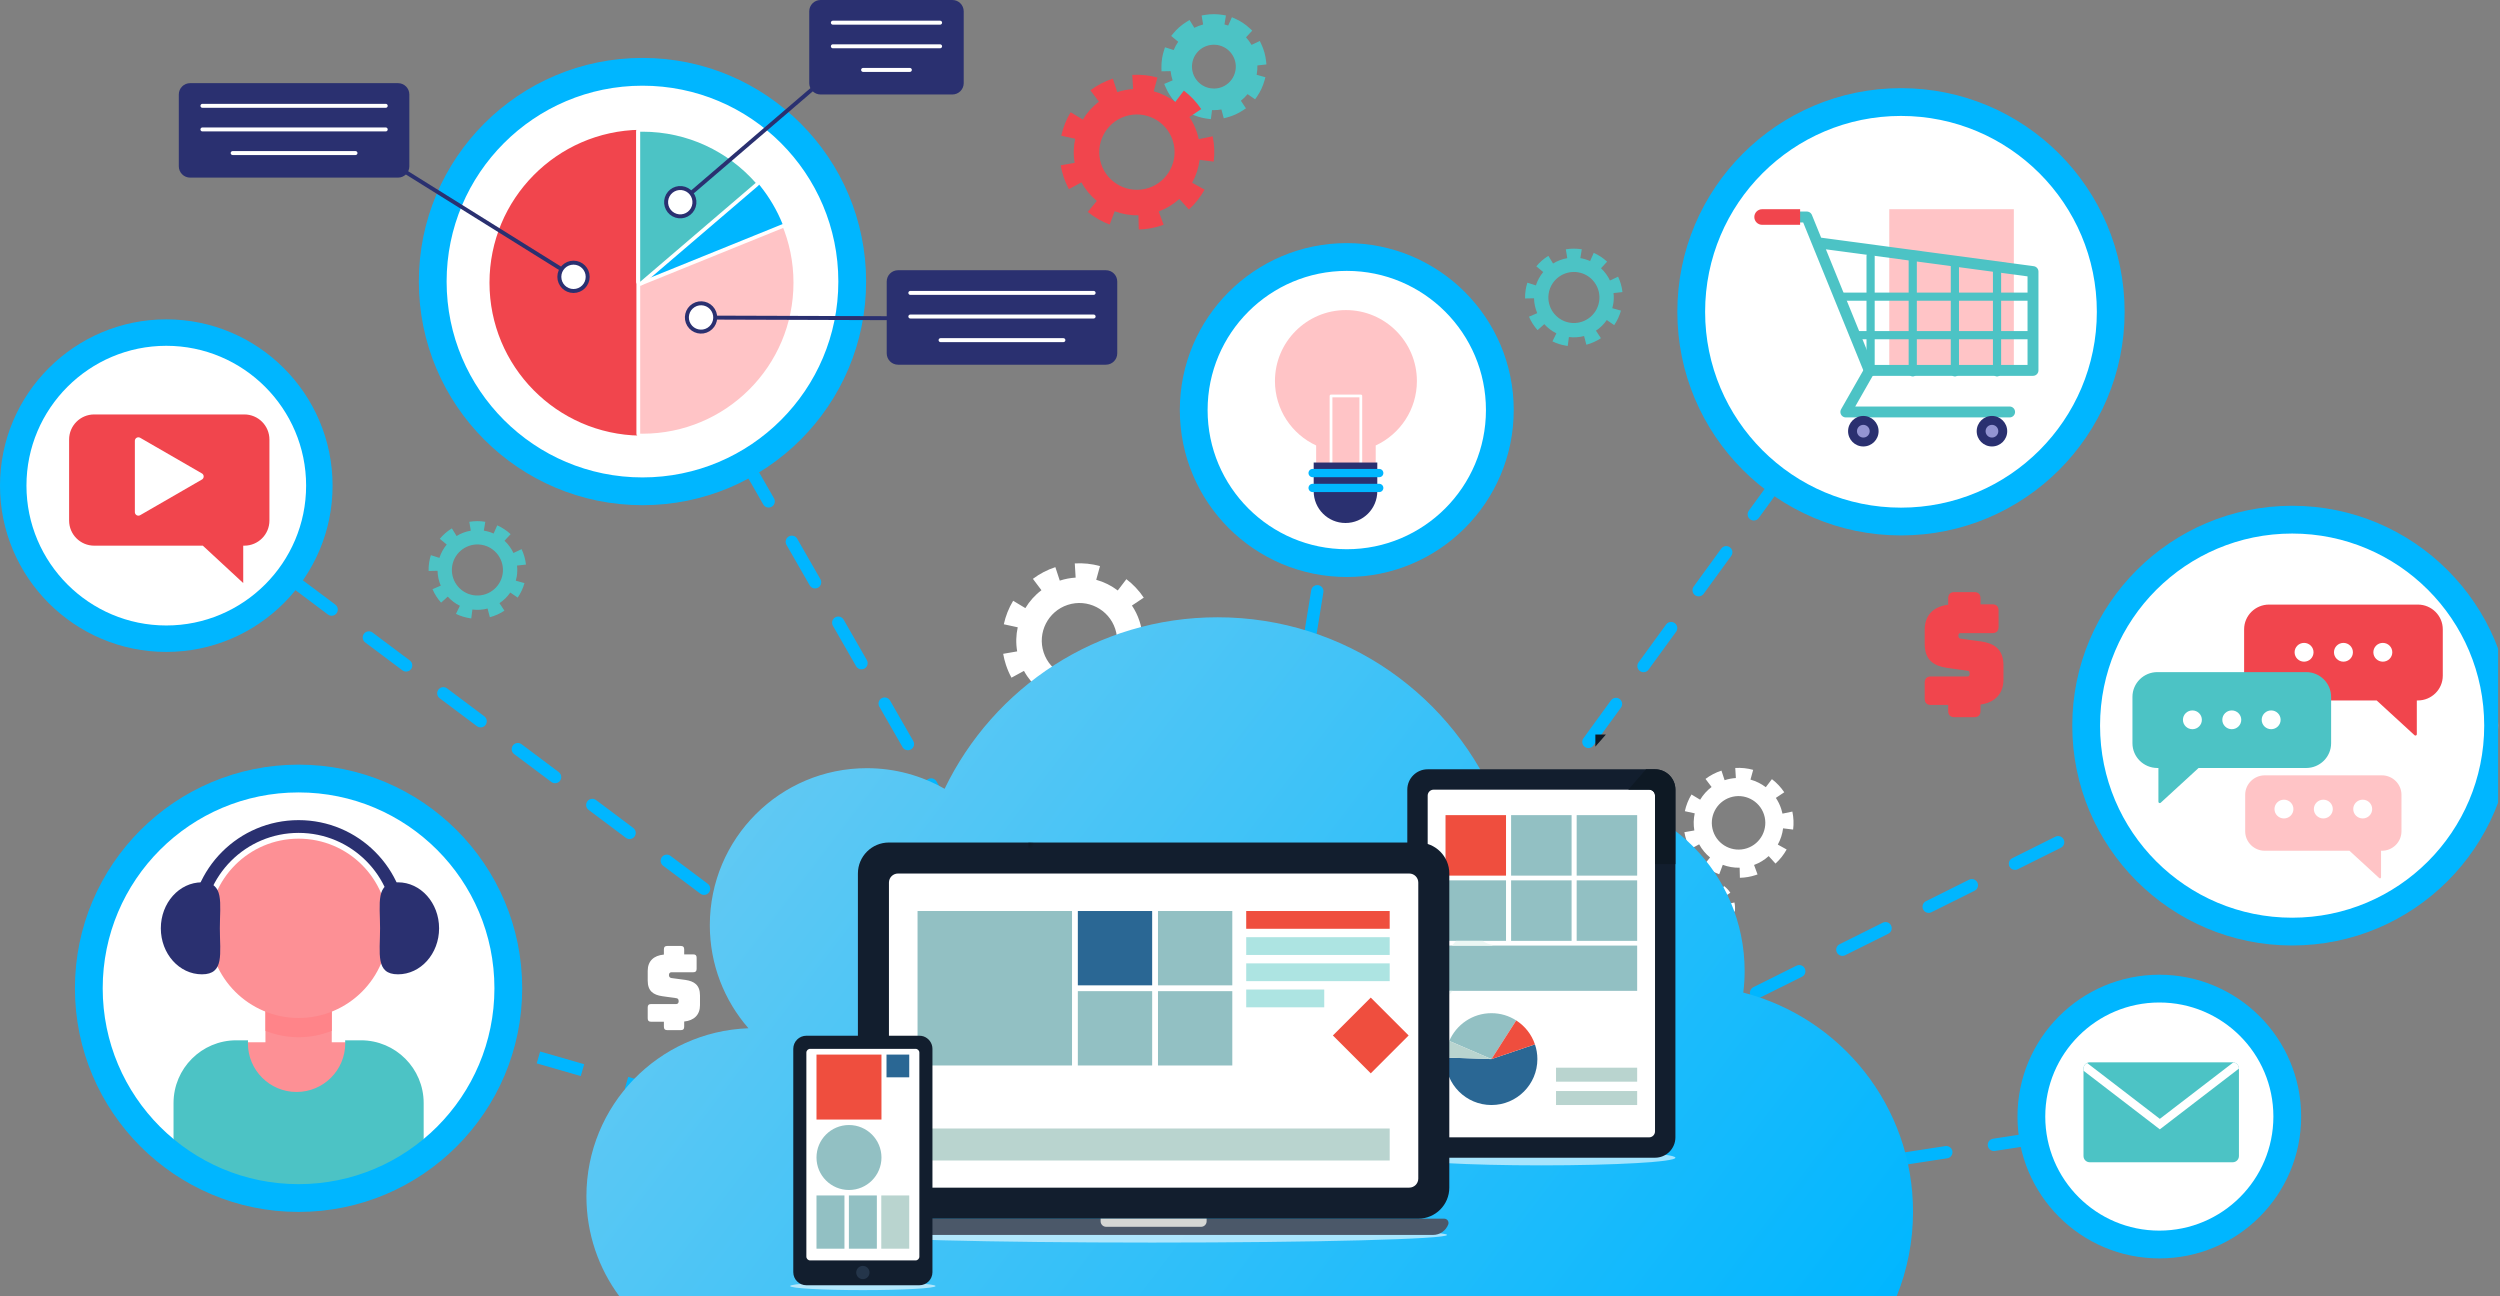 <svg width="810" height="420" viewBox="0 0 810 420" fill="none" xmlns="http://www.w3.org/2000/svg">
<rect x="0" y="0" width="810" height="420" fill="#808080" stroke="none"/>
<g clip-path="url(#clip0_273_155662)">
<path d="M633.259 231.907C632.158 231.907 631.674 231.423 631.674 230.324V227.947H625.646C624.545 227.947 624.062 227.463 624.062 226.362V221.214C624.062 220.114 624.545 219.629 625.646 219.629H637.484C638.232 219.629 638.628 219.058 638.628 218.353C638.628 217.341 638.232 216.945 637.484 216.856L630.882 215.933C626.746 215.317 624.062 213.556 624.062 208.628V204.007C624.062 199.43 626.878 196.789 631.674 196.35V193.885C631.674 192.786 632.158 192.301 633.259 192.301H639.639C640.74 192.301 641.225 192.786 641.225 193.885V196.262H645.492C646.593 196.262 647.078 196.746 647.078 197.846V203.082C647.078 204.182 646.593 204.667 645.492 204.667H635.24C634.491 204.667 634.051 205.196 634.051 205.987C634.051 206.779 634.491 207.307 635.24 207.396L641.796 208.276C645.933 208.892 648.661 210.651 648.661 215.58V220.201C648.661 224.69 645.888 227.374 641.225 227.858V230.324C641.225 231.423 640.74 231.907 639.639 231.907H633.259Z" fill="#F1454D"/>
<path d="M633.259 231.907C632.158 231.907 631.674 231.423 631.674 230.324V227.947H625.646C624.545 227.947 624.062 227.463 624.062 226.362V221.214C624.062 220.114 624.545 219.629 625.646 219.629H637.484C638.232 219.629 638.628 219.058 638.628 218.353C638.628 217.341 638.232 216.945 637.484 216.856L630.882 215.933C626.746 215.317 624.062 213.556 624.062 208.628V204.007C624.062 199.43 626.878 196.789 631.674 196.35V193.885C631.674 192.786 632.158 192.301 633.259 192.301H639.639C640.74 192.301 641.225 192.786 641.225 193.885V196.262H645.492C646.593 196.262 647.078 196.746 647.078 197.845V203.082C647.078 204.182 646.593 204.667 645.492 204.667H635.24C634.491 204.667 634.051 205.196 634.051 205.987C634.051 206.779 634.491 207.307 635.24 207.396L641.796 208.276C645.933 208.892 648.661 210.651 648.661 215.58V220.201C648.661 224.69 645.888 227.374 641.225 227.858V230.324C641.225 231.423 640.74 231.907 639.639 231.907H633.259Z" stroke="#F1454D" stroke-width="0.921" stroke-miterlimit="10"/>
<path d="M146.515 183.338C147.252 178.836 151.514 175.771 156.016 176.507C160.52 177.244 163.583 181.507 162.847 186.01C162.111 190.512 157.848 193.577 153.346 192.84C148.842 192.104 145.779 187.842 146.515 183.338ZM165.334 191.98L167.731 193.626C168.719 192.189 169.457 190.607 169.924 188.923L167.124 188.146C167.25 187.694 167.354 187.232 167.432 186.759C167.627 185.568 167.648 184.387 167.519 183.242L170.41 182.92C170.217 181.189 169.743 179.51 168.997 177.931L166.364 179.172C165.658 177.678 164.671 176.328 163.46 175.202L165.44 173.069C164.16 171.881 162.703 170.921 161.111 170.212L159.932 172.868C158.943 172.428 157.884 172.105 156.766 171.923L157.235 169.058C155.511 168.776 153.769 168.779 152.057 169.067L152.538 171.935C150.889 172.215 149.327 172.81 147.931 173.668L146.406 171.186C144.923 172.096 143.609 173.237 142.498 174.574L144.738 176.432C143.698 177.684 142.883 179.142 142.371 180.754L139.601 179.876C139.369 180.606 139.189 181.36 139.065 182.121C138.91 183.069 138.84 184.034 138.859 184.99L141.767 184.934C141.8 186.622 142.164 188.252 142.808 189.75L140.131 190.897C140.816 192.494 141.751 193.96 142.914 195.254L145.08 193.308C146.175 194.526 147.502 195.543 149.008 196.281L147.731 198.893C149.117 199.57 150.596 200.039 152.127 200.29C152.314 200.32 152.503 200.348 152.69 200.372L153.056 197.489C154.748 197.703 156.41 197.578 157.971 197.164L158.714 199.977C160.395 199.534 161.985 198.819 163.436 197.854L161.825 195.429C163.195 194.519 164.391 193.351 165.334 191.98Z" fill="#4CC3C5"/>
<path d="M501.778 95.051C502.514 90.548 506.777 87.483 511.28 88.22C515.783 88.956 518.847 93.22 518.111 97.722C517.375 102.224 513.111 105.289 508.609 104.553C504.107 103.816 501.042 99.554 501.778 95.051ZM520.597 103.692L522.996 105.339C523.982 103.901 524.72 102.319 525.188 100.637L522.387 99.859C522.513 99.407 522.618 98.945 522.695 98.472C522.89 97.28 522.91 96.099 522.782 94.954L525.673 94.633C525.48 92.901 525.005 91.222 524.26 89.643L521.628 90.885C520.921 89.39 519.934 88.041 518.723 86.915L520.704 84.781C519.424 83.594 517.968 82.633 516.374 81.926L515.195 84.581C514.207 84.142 513.147 83.819 512.029 83.636L512.498 80.771C510.775 80.489 509.032 80.491 507.32 80.779L507.803 83.648C506.152 83.927 504.59 84.522 503.194 85.381L501.67 82.898C500.187 83.809 498.872 84.949 497.762 86.286L500.002 88.145C498.961 89.397 498.147 90.854 497.634 92.467L494.865 91.588C494.632 92.318 494.452 93.074 494.329 93.833C494.173 94.781 494.104 95.746 494.122 96.702L497.029 96.647C497.062 98.335 497.428 99.964 498.071 101.462L495.394 102.609C496.078 104.206 497.015 105.673 498.177 106.966L500.345 105.021C501.438 106.239 502.765 107.256 504.272 107.994L502.996 110.605C504.381 111.282 505.859 111.752 507.39 112.003C507.577 112.034 507.766 112.06 507.952 112.084L508.321 109.201C510.012 109.416 511.673 109.29 513.236 108.876L513.978 111.69C515.659 111.247 517.248 110.532 518.7 109.567L517.088 107.142C518.458 106.231 519.654 105.063 520.597 103.692Z" fill="#4CC3C5"/>
<path d="M393.297 13.903C389.515 13.903 386.325 16.614 385.715 20.351C385.385 22.373 385.863 24.406 387.063 26.075C388.263 27.745 390.038 28.846 392.06 29.176C392.473 29.243 392.892 29.278 393.306 29.278C397.088 29.278 400.276 26.567 400.887 22.831C401.572 18.648 398.725 14.689 394.541 14.005C394.13 13.937 393.711 13.903 393.297 13.903ZM391.236 37.871C391.042 37.847 390.845 37.817 390.652 37.787C389.064 37.527 387.53 37.039 386.094 36.338L385.566 36.081L386.848 33.456C385.673 32.816 384.606 32.009 383.665 31.046L381.49 33.002L381.098 32.565C379.893 31.223 378.921 29.703 378.211 28.045L377.979 27.504L380.666 26.352C380.19 25.096 379.907 23.789 379.822 22.449L376.903 22.505L376.892 21.917C376.873 20.928 376.944 19.926 377.105 18.942C377.233 18.154 377.421 17.371 377.661 16.615L377.839 16.055L380.621 16.938C381.082 15.678 381.724 14.504 382.539 13.433L380.291 11.567L380.666 11.115C381.817 9.728 383.18 8.546 384.719 7.602L385.219 7.294L386.751 9.787C387.924 9.134 389.176 8.663 390.485 8.383L390 5.5L390.58 5.404C391.473 5.253 392.383 5.177 393.288 5.177C394.174 5.177 395.07 5.25 395.951 5.395L396.53 5.489L396.06 8.367C396.806 8.524 397.539 8.742 398.248 9.021L399.432 6.354L399.969 6.592C401.622 7.326 403.135 8.323 404.461 9.554L404.892 9.954L402.902 12.098C403.842 13.05 404.63 14.128 405.254 15.312L407.897 14.064L408.148 14.596C408.922 16.237 409.414 17.977 409.614 19.771L409.678 20.356L406.776 20.678C406.847 21.713 406.798 22.75 406.632 23.771C406.584 24.068 406.525 24.361 406.457 24.651L409.268 25.432L409.111 25.998C408.626 27.742 407.86 29.383 406.837 30.876L406.503 31.36L404.096 29.705C403.289 30.773 402.337 31.71 401.252 32.5L402.872 34.935L402.382 35.261C400.876 36.262 399.228 37.002 397.485 37.462L396.917 37.612L396.17 34.787C395.231 34.992 394.271 35.096 393.309 35.096C392.937 35.096 392.562 35.081 392.187 35.05L391.819 37.944L391.236 37.871Z" fill="#4CC3C5"/>
<path d="M393.306 28.691C392.924 28.691 392.537 28.659 392.156 28.597C390.287 28.291 388.649 27.274 387.541 25.733C386.432 24.19 385.99 22.312 386.295 20.445C386.86 16.995 389.804 14.491 393.297 14.491C393.679 14.491 394.067 14.521 394.448 14.585C396.315 14.89 397.954 15.907 399.063 17.449C400.171 18.991 400.613 20.869 400.307 22.736C399.743 26.186 396.799 28.691 393.306 28.691ZM393.288 4.59C392.351 4.59 391.407 4.669 390.482 4.824L389.323 5.019L389.518 6.178L389.813 7.937C388.827 8.19 387.875 8.548 386.963 9.01L386.028 7.487L385.414 6.486L384.412 7.102C382.819 8.079 381.407 9.303 380.215 10.739L379.463 11.643L380.368 12.395L381.74 13.534C381.153 14.372 380.663 15.267 380.273 16.21L378.577 15.672L377.456 15.318L377.101 16.437C376.853 17.221 376.658 18.032 376.525 18.847C376.359 19.866 376.284 20.903 376.304 21.929L376.327 23.104L377.501 23.082L379.283 23.047C379.388 24.063 379.604 25.061 379.928 26.03L378.289 26.733L377.208 27.195L377.671 28.276C378.407 29.992 379.412 31.567 380.66 32.956L381.446 33.831L382.32 33.045L383.648 31.852C384.391 32.555 385.203 33.17 386.078 33.692L385.296 35.293L384.78 36.35L385.837 36.865C387.325 37.593 388.913 38.098 390.557 38.367C390.758 38.399 390.961 38.429 391.162 38.455L392.327 38.602L392.476 37.437L392.701 35.67C392.904 35.679 393.107 35.684 393.309 35.684C394.125 35.684 394.94 35.612 395.743 35.47L396.199 37.194L396.498 38.33L397.635 38.031C399.441 37.555 401.148 36.786 402.707 35.75L403.686 35.1L403.036 34.121L402.048 32.635C402.848 32.002 403.573 31.289 404.216 30.503L405.687 31.512L406.656 32.176L407.321 31.207C408.382 29.664 409.175 27.963 409.677 26.155L409.992 25.023L408.86 24.708L407.147 24.232C407.171 24.109 407.193 23.987 407.212 23.865C407.356 22.986 407.415 22.094 407.389 21.201L409.161 21.004L410.327 20.875L410.198 19.707C409.992 17.847 409.481 16.043 408.681 14.345L408.179 13.282L407.115 13.784L405.501 14.546C404.994 13.664 404.393 12.844 403.709 12.094L404.922 10.786L405.721 9.924L404.86 9.124C403.485 7.848 401.921 6.816 400.208 6.055L399.134 5.578L398.658 6.652L397.935 8.278C397.539 8.14 397.136 8.019 396.728 7.918L397.015 6.164L397.205 5.004L396.045 4.815C395.133 4.665 394.205 4.59 393.288 4.59ZM393.306 29.867C397.285 29.867 400.805 26.978 401.468 22.927C402.204 18.423 399.14 14.161 394.637 13.425C394.186 13.351 393.739 13.315 393.297 13.315C389.317 13.315 385.799 16.203 385.136 20.255C384.398 24.758 387.463 29.02 391.965 29.756C392.416 29.83 392.863 29.867 393.306 29.867ZM393.288 5.765C394.144 5.765 395.002 5.834 395.856 5.974L395.387 8.84C396.503 9.023 397.563 9.345 398.552 9.786L399.732 7.129C401.324 7.837 402.78 8.798 404.06 9.986L402.081 12.119C403.292 13.245 404.279 14.595 404.985 16.09L407.617 14.847C408.362 16.426 408.838 18.106 409.03 19.836L406.14 20.157C406.268 21.304 406.247 22.484 406.052 23.676C405.975 24.149 405.871 24.61 405.745 25.062L408.545 25.841C408.078 27.523 407.34 29.105 406.352 30.542L403.954 28.897C403.012 30.267 401.816 31.435 400.446 32.346L402.057 34.772C400.604 35.736 399.016 36.45 397.335 36.894L396.592 34.081C395.536 34.36 394.434 34.509 393.309 34.509C392.769 34.509 392.224 34.474 391.677 34.404L391.31 37.288C391.124 37.265 390.933 37.237 390.748 37.207C389.217 36.957 387.737 36.486 386.352 35.81L387.628 33.197C386.121 32.461 384.794 31.444 383.701 30.225L381.535 32.171C380.372 30.877 379.435 29.411 378.751 27.814L381.427 26.666C380.785 25.169 380.42 23.539 380.386 21.85L377.48 21.906C377.461 20.951 377.531 19.985 377.685 19.036C377.81 18.277 377.99 17.523 378.221 16.793L380.99 17.672C381.503 16.058 382.317 14.6 383.358 13.35L381.119 11.489C382.228 10.152 383.544 9.014 385.027 8.102L386.55 10.585C387.948 9.727 389.51 9.13 391.159 8.852L390.677 5.983C391.541 5.838 392.415 5.765 393.288 5.765Z" fill="#4CC3C5"/>
<path d="M356.761 53.092C354.666 46.696 358.165 39.789 364.561 37.694C370.956 35.599 377.864 39.099 379.958 45.494C382.053 51.889 378.554 58.797 372.158 60.891C365.763 62.986 358.856 59.487 356.761 53.092ZM388.672 51.794L393.245 52.36C393.584 49.618 393.467 46.855 392.897 44.148L388.393 45.096C388.24 44.369 388.05 43.644 387.812 42.922C387.217 41.103 386.385 39.427 385.368 37.91L389.2 35.349C387.665 33.055 385.772 31.041 383.572 29.364L380.776 33.031C378.692 31.445 376.319 30.267 373.795 29.567L375.023 25.123C372.357 24.386 369.606 24.097 366.851 24.265L367.129 28.86C365.418 28.963 363.692 29.281 361.988 29.84L360.556 25.469C357.927 26.329 355.479 27.605 353.281 29.259L356.053 32.942C353.936 34.538 352.174 36.516 350.836 38.742L346.882 36.362C345.46 38.725 344.442 41.288 343.856 43.978L348.364 44.958C347.813 47.477 347.731 50.122 348.187 52.764L343.652 53.55C343.859 54.745 344.156 55.938 344.536 57.096C345.009 58.544 345.616 59.952 346.34 61.282L350.387 59.082C351.666 61.432 353.367 63.459 355.366 65.095L352.438 68.66C354.566 70.409 356.953 71.786 359.533 72.759L361.159 68.441C363.586 69.356 366.195 69.818 368.85 69.756L368.961 74.36C371.404 74.302 373.827 73.882 376.163 73.118C376.447 73.024 376.733 72.925 377.014 72.822L375.425 68.499C377.961 67.567 380.206 66.179 382.101 64.456L385.199 67.872C387.24 66.021 388.952 63.857 390.291 61.441L386.254 59.206C387.516 56.925 388.346 54.41 388.672 51.794Z" fill="#F1454D"/>
<path d="M216.191 333.766C215.433 333.766 215.1 333.432 215.1 332.675V331.039H210.949C210.191 331.039 209.858 330.705 209.858 329.949V326.402C209.858 325.646 210.191 325.311 210.949 325.311H219.101C219.615 325.311 219.888 324.918 219.888 324.433C219.888 323.736 219.615 323.463 219.101 323.402L214.554 322.766C211.707 322.342 209.858 321.129 209.858 317.735V314.552C209.858 311.401 211.797 309.583 215.1 309.281V307.583C215.1 306.826 215.433 306.492 216.191 306.492H220.585C221.343 306.492 221.677 306.826 221.677 307.583V309.22H224.615C225.373 309.22 225.707 309.554 225.707 310.31V313.916C225.707 314.674 225.373 315.008 224.615 315.008H217.555C217.04 315.008 216.737 315.371 216.737 315.917C216.737 316.462 217.04 316.826 217.555 316.887L222.071 317.493C224.919 317.917 226.798 319.13 226.798 322.524V325.705C226.798 328.797 224.888 330.646 221.677 330.978V332.675C221.677 333.432 221.343 333.766 220.585 333.766H216.191Z" fill="white"/>
<path d="M338.139 211.378C336.044 204.982 339.543 198.074 345.94 195.98C352.335 193.885 359.242 197.385 361.337 203.78C363.431 210.175 359.933 217.082 353.536 219.177C347.141 221.272 340.234 217.773 338.139 211.378ZM370.05 210.08L374.623 210.645C374.963 207.904 374.845 205.14 374.275 202.433L369.77 203.381C369.618 202.655 369.428 201.929 369.192 201.208C368.596 199.388 367.763 197.714 366.747 196.196L370.578 193.635C369.044 191.341 367.15 189.327 364.95 187.649L362.154 191.317C360.07 189.731 357.698 188.553 355.173 187.853L356.401 183.408C353.735 182.672 350.984 182.382 348.229 182.55L348.509 187.145C346.797 187.248 345.07 187.568 343.366 188.125L341.935 183.753C339.305 184.616 336.857 185.892 334.659 187.545L337.431 191.228C335.314 192.824 333.553 194.801 332.215 197.028L328.26 194.649C326.838 197.011 325.821 199.574 325.235 202.264L329.742 203.244C329.192 205.763 329.109 208.408 329.566 211.05L325.03 211.835C325.237 213.031 325.534 214.223 325.913 215.382C326.387 216.83 326.994 218.238 327.718 219.568L331.765 217.368C333.044 219.718 334.747 221.743 336.744 223.381L333.816 226.946C335.945 228.694 338.332 230.072 340.911 231.044L342.537 226.727C344.965 227.642 347.573 228.103 350.229 228.041L350.341 232.646C352.782 232.586 355.205 232.169 357.541 231.403C357.825 231.31 358.112 231.211 358.392 231.108L356.805 226.785C359.339 225.853 361.585 224.464 363.479 222.743L366.577 226.157C368.618 224.307 370.33 222.143 371.669 219.726L367.632 217.491C368.894 215.211 369.724 212.696 370.05 210.08Z" fill="white"/>
<path d="M555.056 269.3C553.568 264.757 556.054 259.85 560.597 258.362C565.14 256.874 570.047 259.36 571.535 263.903C573.023 268.446 570.537 273.353 565.994 274.841C561.451 276.329 556.544 273.843 555.056 269.3ZM577.723 268.378L580.972 268.78C581.214 266.832 581.131 264.869 580.726 262.947L577.525 263.62C577.417 263.104 577.281 262.589 577.114 262.076C576.691 260.783 576.099 259.593 575.378 258.516L578.099 256.696C577.01 255.067 575.664 253.636 574.101 252.444L572.115 255.049C570.635 253.923 568.95 253.086 567.156 252.589L568.028 249.432C566.134 248.908 564.181 248.704 562.223 248.823L562.421 252.086C561.206 252.16 559.98 252.387 558.77 252.783L557.753 249.677C555.884 250.289 554.144 251.196 552.584 252.37L554.553 254.986C553.049 256.12 551.798 257.525 550.847 259.106L548.038 257.416C547.028 259.095 546.305 260.915 545.889 262.826L549.091 263.523C548.7 265.312 548.642 267.19 548.965 269.068L545.744 269.625C545.89 270.475 546.102 271.321 546.371 272.144C546.708 273.173 547.139 274.173 547.652 275.118L550.528 273.556C551.436 275.224 552.646 276.664 554.064 277.827L551.985 280.359C553.497 281.601 555.193 282.58 557.025 283.27L558.179 280.203C559.905 280.854 561.757 281.182 563.644 281.137L563.723 284.408C565.458 284.366 567.179 284.069 568.838 283.526C569.04 283.46 569.243 283.388 569.443 283.316L568.315 280.245C570.115 279.583 571.71 278.597 573.056 277.373L575.258 279.799C576.706 278.485 577.923 276.947 578.874 275.231L576.007 273.644C576.903 272.024 577.492 270.236 577.723 268.378Z" fill="white"/>
<path d="M548.969 295.624C548.216 293.325 549.474 290.841 551.774 290.087C554.074 289.334 556.558 290.592 557.311 292.893C558.065 295.193 556.807 297.676 554.506 298.429C552.207 299.183 549.723 297.925 548.969 295.624ZM560.444 295.158L562.088 295.361C562.212 294.375 562.168 293.382 561.964 292.408L560.344 292.75C560.289 292.488 560.221 292.227 560.136 291.968C559.921 291.314 559.621 290.711 559.257 290.166L560.635 289.244C560.082 288.419 559.402 287.695 558.611 287.092L557.605 288.411C556.856 287.84 556.003 287.417 555.095 287.166L555.537 285.567C554.577 285.302 553.588 285.198 552.598 285.259L552.698 286.91C552.082 286.947 551.463 287.063 550.849 287.263L550.335 285.692C549.388 286.001 548.508 286.46 547.718 287.054L548.715 288.379C547.953 288.953 547.32 289.664 546.838 290.464L545.416 289.608C544.906 290.458 544.54 291.38 544.33 292.347L545.95 292.7C545.752 293.605 545.722 294.556 545.886 295.506L544.256 295.789C544.33 296.218 544.436 296.648 544.573 297.064C544.743 297.584 544.962 298.091 545.222 298.57L546.677 297.779C547.137 298.623 547.749 299.352 548.467 299.941L547.415 301.223C548.18 301.852 549.039 302.347 549.966 302.696L550.551 301.143C551.423 301.473 552.361 301.639 553.316 301.617L553.357 303.273C554.235 303.251 555.107 303.101 555.946 302.826C556.049 302.793 556.151 302.757 556.252 302.719L555.682 301.165C556.593 300.83 557.401 300.331 558.081 299.711L559.196 300.939C559.929 300.274 560.546 299.495 561.026 298.627L559.574 297.823C560.029 297.003 560.327 296.099 560.444 295.158Z" fill="white"/>
<path d="M588.681 360.905C587.928 358.606 589.186 356.121 591.485 355.369C593.786 354.616 596.269 355.874 597.022 358.173C597.775 360.474 596.517 362.957 594.218 363.71C591.918 364.463 589.434 363.205 588.681 360.905ZM600.156 360.44L601.8 360.643C601.922 359.656 601.88 358.664 601.676 357.69L600.056 358.031C600.001 357.769 599.932 357.508 599.847 357.249C599.633 356.595 599.333 355.992 598.967 355.447L600.345 354.526C599.794 353.7 599.114 352.976 598.321 352.373L597.317 353.693C596.567 353.121 595.715 352.699 594.806 352.447L595.247 350.849C594.289 350.583 593.3 350.479 592.309 350.54L592.41 352.192C591.794 352.229 591.173 352.344 590.561 352.545L590.045 350.973C589.1 351.283 588.22 351.741 587.429 352.335L588.425 353.66C587.665 354.234 587.031 354.944 586.55 355.746L585.128 354.89C584.618 355.739 584.251 356.661 584.041 357.629L585.661 357.982C585.463 358.887 585.434 359.838 585.598 360.787L583.966 361.071C584.041 361.5 584.148 361.929 584.285 362.346C584.455 362.866 584.674 363.373 584.934 363.851L586.389 363.06C586.848 363.905 587.46 364.634 588.179 365.222L587.127 366.505C587.892 367.132 588.75 367.629 589.677 367.978L590.263 366.425C591.135 366.755 592.073 366.92 593.028 366.899L593.069 368.554C593.946 368.532 594.817 368.383 595.657 368.107C595.76 368.074 595.863 368.037 595.963 368.001L595.392 366.446C596.304 366.112 597.111 365.612 597.793 364.993L598.907 366.221C599.64 365.555 600.256 364.777 600.737 363.908L599.286 363.105C599.741 362.285 600.038 361.379 600.156 360.44Z" fill="white"/>
<path d="M408.079 407.605L415.34 406.487" stroke="#00B6FF" stroke-width="3.858" stroke-linecap="round" stroke-linejoin="round"/>
<path d="M430.035 404.221L687.207 364.584" stroke="#00B6FF" stroke-width="4" stroke-linecap="round" stroke-linejoin="round" stroke-dasharray="15.61 15.61"/>
<path d="M694.555 363.453L701.816 362.333" stroke="#00B6FF" stroke-width="3.858" stroke-linecap="round" stroke-linejoin="round"/>
<path d="M658.166 361.764C658.166 384.66 676.726 403.22 699.622 403.22C722.517 403.22 741.077 384.66 741.077 361.764C741.077 338.869 722.517 320.309 699.622 320.309C676.726 320.309 658.166 338.869 658.166 361.764Z" fill="white"/>
<path d="M658.166 361.764C658.166 384.66 676.726 403.22 699.622 403.22C722.517 403.22 741.077 384.66 741.077 361.764C741.077 338.869 722.517 320.309 699.622 320.309C676.726 320.309 658.166 338.869 658.166 361.764Z" stroke="#00B6FF" stroke-width="9.001" stroke-miterlimit="10"/>
<path d="M725.417 374.55C725.417 375.668 724.51 376.573 723.393 376.573H677.077C675.959 376.573 675.053 375.668 675.053 374.55V346.221C675.053 345.104 675.959 344.197 677.077 344.197H723.393C724.51 344.197 725.417 345.104 725.417 346.221V374.55Z" fill="#4CC3C5"/>
<path d="M725.417 346.219C725.416 345.172 724.616 344.32 723.595 344.217L699.785 362.507L676.211 344.399C675.528 344.724 675.053 345.414 675.053 346.221V346.911L699.785 365.908L725.417 346.219Z" fill="white"/>
<path d="M742.651 235.101L736.076 238.378" stroke="#00B6FF" stroke-width="3.858" stroke-linecap="round" stroke-linejoin="round"/>
<path d="M722.759 245.013L409.848 400.924" stroke="#00B6FF" stroke-width="4" stroke-linecap="round" stroke-linejoin="round" stroke-dasharray="15.62 15.62"/>
<path d="M403.189 404.241L396.614 407.518" stroke="#00B6FF" stroke-width="3.858" stroke-linecap="round" stroke-linejoin="round"/>
<path d="M675.916 235.102C675.916 271.959 705.794 301.837 742.651 301.837C779.507 301.837 809.385 271.959 809.385 235.102C809.385 198.246 779.507 168.368 742.651 168.368C705.794 168.368 675.916 198.246 675.916 235.102Z" fill="white"/>
<path d="M675.916 235.102C675.916 271.959 705.794 301.837 742.651 301.837C779.507 301.837 809.385 271.959 809.385 235.102C809.385 198.246 779.507 168.368 742.651 168.368C705.794 168.368 675.916 198.246 675.916 235.102Z" stroke="#00B6FF" stroke-width="9.001" stroke-miterlimit="10"/>
<path d="M783.369 196.327H735.186C730.963 196.327 727.539 199.721 727.539 203.907V218.922C727.539 223.11 730.963 226.503 735.186 226.503H770.215L782.604 237.873V226.503H783.369C787.593 226.503 791.017 223.11 791.017 218.922V203.907C791.017 199.721 787.593 196.327 783.369 196.327Z" fill="#F1454D"/>
<path d="M783.369 196.327H735.186C730.963 196.327 727.539 199.721 727.539 203.907V218.922C727.539 223.11 730.963 226.503 735.186 226.503H770.215L782.604 237.873V226.503H783.369C787.593 226.503 791.017 223.11 791.017 218.922V203.907C791.017 199.721 787.593 196.327 783.369 196.327Z" stroke="#F1454D" stroke-width="0.891" stroke-miterlimit="10" stroke-linecap="round" stroke-linejoin="round"/>
<path d="M749.586 211.338C749.586 213.018 748.214 214.38 746.518 214.38C744.823 214.38 743.45 213.018 743.45 211.338C743.45 209.658 744.823 208.297 746.518 208.297C748.214 208.297 749.586 209.658 749.586 211.338Z" fill="white"/>
<path d="M762.347 211.338C762.347 213.018 760.972 214.38 759.278 214.38C757.583 214.38 756.209 213.018 756.209 211.338C756.209 209.658 757.583 208.297 759.278 208.297C760.972 208.297 762.347 209.658 762.347 211.338Z" fill="white"/>
<path d="M775.105 211.338C775.105 213.018 773.732 214.38 772.037 214.38C770.342 214.38 768.968 213.018 768.968 211.338C768.968 209.658 770.342 208.297 772.037 208.297C773.732 208.297 775.105 209.658 775.105 211.338Z" fill="white"/>
<path d="M771.71 251.558H733.807C730.484 251.558 727.791 254.227 727.791 257.52V269.332C727.791 272.625 730.484 275.295 733.807 275.295H761.362L771.108 284.239V275.295H771.71C775.033 275.295 777.726 272.625 777.726 269.332V257.52C777.726 254.227 775.033 251.558 771.71 251.558Z" fill="#FFC4C6"/>
<path d="M771.71 251.558H733.807C730.484 251.558 727.791 254.227 727.791 257.52V269.332C727.791 272.625 730.484 275.295 733.807 275.295H761.362L771.108 284.239V275.295H771.71C775.033 275.295 777.726 272.625 777.726 269.332V257.52C777.726 254.227 775.033 251.558 771.71 251.558Z" stroke="#FFC4C6" stroke-width="0.701" stroke-miterlimit="10" stroke-linecap="round" stroke-linejoin="round"/>
<path d="M743.068 262.137C743.068 263.816 741.694 265.179 740 265.179C738.305 265.179 736.932 263.816 736.932 262.137C736.932 260.457 738.305 259.096 740 259.096C741.694 259.096 743.068 260.457 743.068 262.137Z" fill="white"/>
<path d="M755.827 262.137C755.827 263.816 754.453 265.179 752.759 265.179C751.064 265.179 749.69 263.816 749.69 262.137C749.69 260.457 751.064 259.096 752.759 259.096C754.453 259.096 755.827 260.457 755.827 262.137Z" fill="white"/>
<path d="M768.586 262.137C768.586 263.816 767.212 265.179 765.518 265.179C763.823 265.179 762.449 263.816 762.449 262.137C762.449 260.457 763.823 259.096 765.518 259.096C767.212 259.096 768.586 260.457 768.586 262.137Z" fill="white"/>
<path d="M699.008 218.207H747.191C751.414 218.207 754.838 221.601 754.838 225.788V240.804C754.838 244.99 751.414 248.384 747.191 248.384H712.162L699.772 259.753V248.384H699.008C694.784 248.384 691.359 244.99 691.359 240.804V225.788C691.359 221.601 694.784 218.207 699.008 218.207Z" fill="#4CC3C5"/>
<path d="M699.008 218.207H747.191C751.414 218.207 754.838 221.601 754.838 225.788V240.804C754.838 244.99 751.414 248.384 747.191 248.384H712.162L699.772 259.753V248.384H699.008C694.784 248.384 691.359 244.99 691.359 240.804V225.788C691.359 221.601 694.784 218.207 699.008 218.207Z" stroke="#4CC3C5" stroke-width="0.891" stroke-miterlimit="10" stroke-linecap="round" stroke-linejoin="round"/>
<path d="M732.789 233.22C732.789 234.9 734.162 236.261 735.857 236.261C737.552 236.261 738.926 234.9 738.926 233.22C738.926 231.54 737.552 230.178 735.857 230.178C734.162 230.178 732.789 231.54 732.789 233.22Z" fill="white"/>
<path d="M720.029 233.22C720.029 234.9 721.403 236.261 723.098 236.261C724.793 236.261 726.167 234.9 726.167 233.22C726.167 231.54 724.793 230.178 723.098 230.178C721.403 230.178 720.029 231.54 720.029 233.22Z" fill="white"/>
<path d="M707.271 233.22C707.271 234.9 708.644 236.261 710.339 236.261C712.034 236.261 713.408 234.9 713.408 233.22C713.408 231.54 712.034 230.178 710.339 230.178C708.644 230.178 707.271 231.54 707.271 233.22Z" fill="white"/>
<path d="M394.664 405.47L398.983 399.527" stroke="#00B6FF" stroke-width="3.858" stroke-linecap="round" stroke-linejoin="round"/>
<path d="M407.487 387.825L607.345 112.816" stroke="#00B6FF" stroke-width="4" stroke-linecap="round" stroke-linejoin="round" stroke-dasharray="15.19 15.19"/>
<path d="M611.597 106.964L615.917 101.021" stroke="#00B6FF" stroke-width="3.858" stroke-linecap="round" stroke-linejoin="round"/>
<path d="M547.958 101.02C547.958 138.553 578.384 168.979 615.917 168.979C653.449 168.979 683.876 138.553 683.876 101.02C683.876 63.488 653.449 33.062 615.917 33.062C578.384 33.062 547.958 63.488 547.958 101.02Z" fill="white"/>
<path d="M547.958 101.02C547.958 138.553 578.384 168.979 615.917 168.979C653.449 168.979 683.876 138.553 683.876 101.02C683.876 63.488 653.449 33.062 615.917 33.062C578.384 33.062 547.958 63.488 547.958 101.02Z" stroke="#00B6FF" stroke-width="9.001" stroke-miterlimit="10"/>
<path d="M652.485 118.909H612.125V67.786H652.485V118.909Z" fill="#FFC4C6"/>
<path d="M606.074 82.972V120.642" stroke="#4CC3C5" stroke-width="2.653" stroke-miterlimit="10" stroke-linecap="round" stroke-linejoin="round"/>
<path d="M619.729 82.972V120.642" stroke="#4CC3C5" stroke-width="2.653" stroke-miterlimit="10" stroke-linecap="round" stroke-linejoin="round"/>
<path d="M633.385 85.327V120.642" stroke="#4CC3C5" stroke-width="2.653" stroke-miterlimit="10" stroke-linecap="round" stroke-linejoin="round"/>
<path d="M647.04 87.21V120.642" stroke="#4CC3C5" stroke-width="2.653" stroke-miterlimit="10" stroke-linecap="round" stroke-linejoin="round"/>
<path d="M597.363 96.12H658.34" stroke="#4CC3C5" stroke-width="2.653" stroke-miterlimit="10" stroke-linecap="round" stroke-linejoin="round"/>
<path d="M600.659 108.598H658.34" stroke="#4CC3C5" stroke-width="2.653" stroke-miterlimit="10" stroke-linecap="round" stroke-linejoin="round"/>
<path d="M570.928 70.312H585.42L605.632 120.001H658.689V87.997L589.63 78.734" stroke="#4CC3C5" stroke-width="3.538" stroke-miterlimit="10" stroke-linecap="round" stroke-linejoin="round"/>
<path d="M605.368 120.642L598.052 133.476H651.111" stroke="#4CC3C5" stroke-width="3.538" stroke-miterlimit="10" stroke-linecap="round" stroke-linejoin="round"/>
<path d="M583.237 67.785H570.928C569.534 67.785 568.401 68.917 568.401 70.312C568.401 71.707 569.534 72.839 570.928 72.839H583.237V67.785Z" fill="#F1454D"/>
<path d="M598.776 139.712C598.776 142.442 600.989 144.655 603.72 144.655C606.45 144.655 608.664 142.442 608.664 139.712C608.664 136.981 606.45 134.767 603.72 134.767C600.989 134.767 598.776 136.981 598.776 139.712Z" fill="#2A3070"/>
<path d="M601.659 139.712C601.659 140.85 602.582 141.772 603.72 141.772C604.857 141.772 605.779 140.85 605.779 139.712C605.779 138.573 604.857 137.652 603.72 137.652C602.582 137.652 601.659 138.573 601.659 139.712Z" fill="#9394D2"/>
<path d="M640.448 139.712C640.448 142.442 642.661 144.655 645.392 144.655C648.122 144.655 650.336 142.442 650.336 139.712C650.336 136.981 648.122 134.767 645.392 134.767C642.661 134.767 640.448 136.981 640.448 139.712Z" fill="#2A3070"/>
<path d="M643.331 139.712C643.331 140.85 644.254 141.772 645.392 141.772C646.529 141.772 647.451 140.85 647.451 139.712C647.451 138.573 646.529 137.652 645.392 137.652C644.254 137.652 643.331 138.573 643.331 139.712Z" fill="#9394D2"/>
<path d="M435.086 140.667L433.906 147.919" stroke="#00B6FF" stroke-width="3.858" stroke-linecap="round" stroke-linejoin="round"/>
<path d="M431.616 161.998L396.106 380.204" stroke="#00B6FF" stroke-width="4" stroke-linecap="round" stroke-linejoin="round" stroke-dasharray="14.98 14.98"/>
<path d="M394.959 387.244L393.78 394.496" stroke="#00B6FF" stroke-width="3.858" stroke-linecap="round" stroke-linejoin="round"/>
<path d="M386.764 132.857C386.764 160.247 408.966 182.449 436.356 182.449C463.744 182.449 485.947 160.247 485.947 132.857C485.947 105.469 463.744 83.265 436.356 83.265C408.966 83.265 386.764 105.469 386.764 132.857Z" fill="white"/>
<path d="M386.764 132.857C386.764 160.247 408.966 182.449 436.356 182.449C463.744 182.449 485.947 160.247 485.947 132.857C485.947 105.469 463.744 83.265 436.356 83.265C408.966 83.265 386.764 105.469 386.764 132.857Z" stroke="#00B6FF" stroke-width="9.001" stroke-miterlimit="10"/>
<path d="M459.075 123.461C459.075 110.761 448.78 100.466 436.079 100.466C423.38 100.466 413.084 110.761 413.084 123.461C413.084 132.713 418.551 140.682 426.427 144.331V155.54C426.427 160.871 430.749 165.192 436.079 165.192C441.41 165.192 445.732 160.871 445.732 155.54V144.331C453.608 140.682 459.075 132.713 459.075 123.461Z" fill="#FFC4C6"/>
<path d="M431.253 150.431V128.287H440.906V150.431" stroke="white" stroke-width="0.894" stroke-miterlimit="10" stroke-linecap="round" stroke-linejoin="round"/>
<path d="M425.633 149.862V159.146C425.633 164.838 430.247 169.451 435.938 169.451C441.629 169.451 446.243 164.838 446.243 159.146V149.862H425.633Z" fill="#2A3070"/>
<path d="M425.292 153.269H446.868" stroke="#00B6FF" stroke-width="2.683" stroke-miterlimit="10" stroke-linecap="round" stroke-linejoin="round"/>
<path d="M425.292 158.095H446.868" stroke="#00B6FF" stroke-width="2.683" stroke-miterlimit="10" stroke-linecap="round" stroke-linejoin="round"/>
<path d="M380.189 390.975L376.531 384.604" stroke="#00B6FF" stroke-width="3.858" stroke-linecap="round" stroke-linejoin="round"/>
<path d="M369.37 372.125L215.4 103.836" stroke="#00B6FF" stroke-width="4" stroke-linecap="round" stroke-linejoin="round" stroke-dasharray="15.11 15.11"/>
<path d="M211.819 97.597L208.163 91.225" stroke="#00B6FF" stroke-width="3.858" stroke-linecap="round" stroke-linejoin="round"/>
<path d="M140.204 91.225C140.204 128.758 170.63 159.184 208.163 159.184C245.696 159.184 276.122 128.758 276.122 91.225C276.122 53.692 245.696 23.266 208.163 23.266C170.63 23.266 140.204 53.692 140.204 91.225Z" fill="white"/>
<path d="M140.204 91.225C140.204 128.758 170.63 159.184 208.163 159.184C245.696 159.184 276.122 128.758 276.122 91.225C276.122 53.692 245.696 23.266 208.163 23.266C170.63 23.266 140.204 53.692 140.204 91.225Z" stroke="#00B6FF" stroke-width="9.001" stroke-miterlimit="10"/>
<path d="M207.421 42.689C180.744 43.087 159.237 64.823 159.237 91.596C159.237 118.368 180.744 140.104 207.421 140.502V42.689Z" fill="#F1454D"/>
<path d="M207.421 42.689C180.744 43.087 159.237 64.823 159.237 91.596C159.237 118.368 180.744 140.104 207.421 140.502V42.689Z" stroke="#F1454D" stroke-width="1.286" stroke-miterlimit="10"/>
<path d="M207.412 141.114C207.078 141.109 206.809 140.837 206.809 140.502V42.689C206.809 42.354 207.078 42.081 207.413 42.077C207.413 42.077 208.017 42.058 208.163 42.058C235.478 42.058 257.7 64.28 257.7 91.596C257.7 118.91 235.478 141.133 208.163 141.133C208.013 141.133 207.412 141.114 207.412 141.114Z" fill="#FFC4C6"/>
<path d="M208.163 41.446C208.007 41.446 207.853 41.451 207.698 41.456L207.403 41.465C206.734 41.474 206.197 42.02 206.197 42.689V140.502C206.197 141.171 206.734 141.717 207.403 141.726L207.699 141.735C207.853 141.74 208.007 141.745 208.163 141.745C235.815 141.745 258.312 119.248 258.312 91.596C258.312 63.944 235.815 41.446 208.163 41.446ZM208.163 42.67C235.184 42.67 257.088 64.575 257.088 91.596C257.088 118.617 235.184 140.521 208.163 140.521C207.914 140.521 207.669 140.506 207.421 140.502V42.689C207.669 42.685 207.914 42.67 208.163 42.67Z" fill="white"/>
<path d="M207.421 91.903C207.3 91.903 207.182 91.867 207.08 91.799C206.911 91.684 206.809 91.494 206.809 91.291V41.948C206.809 41.614 207.078 41.341 207.412 41.336C207.412 41.336 208.013 41.317 208.163 41.317C228.49 41.317 246.531 53.509 254.125 72.376C254.25 72.69 254.099 73.046 253.787 73.173L207.651 91.858C207.577 91.889 207.499 91.903 207.421 91.903Z" fill="#00B6FF"/>
<path d="M208.163 40.705C208.007 40.705 207.852 40.71 207.698 40.715L207.403 40.724C206.734 40.734 206.197 41.279 206.197 41.948V91.291C206.197 91.698 206.399 92.078 206.737 92.307C206.943 92.445 207.181 92.515 207.421 92.515C207.577 92.515 207.732 92.486 207.881 92.426L254.016 73.74C254.642 73.486 254.945 72.774 254.692 72.148C247.006 53.047 228.742 40.705 208.163 40.705ZM208.163 41.929C228.73 41.929 246.321 54.627 253.556 72.605L207.421 91.291V41.948C207.669 41.944 207.914 41.929 208.163 41.929Z" fill="white"/>
<path d="M207.421 91.903C207.335 91.903 207.247 91.885 207.166 91.847C206.949 91.747 206.809 91.531 206.809 91.291V42.689C206.809 42.354 207.078 42.082 207.412 42.077C207.412 42.077 208.013 42.058 208.163 42.058C222.363 42.058 235.905 48.178 245.317 58.848C245.426 58.971 245.481 59.133 245.468 59.296C245.458 59.46 245.38 59.611 245.256 59.718L207.82 91.756C207.707 91.852 207.565 91.903 207.421 91.903Z" fill="#4CC3C5"/>
<path d="M208.163 41.446C208.007 41.446 207.853 41.451 207.698 41.456L207.403 41.465C206.734 41.474 206.197 42.02 206.197 42.689V91.291C206.197 91.768 206.475 92.204 206.91 92.403C207.073 92.478 207.247 92.515 207.421 92.515C207.708 92.515 207.991 92.415 208.217 92.222L245.655 60.184C245.904 59.971 246.057 59.666 246.08 59.34C246.103 59.012 245.994 58.69 245.777 58.443C236.248 47.641 222.539 41.446 208.163 41.446ZM208.163 42.67C222.782 42.67 235.892 49.09 244.859 59.253L207.421 91.291V42.689C207.669 42.685 207.914 42.67 208.163 42.67Z" fill="white"/>
<path d="M125.51 52.042L182.448 87.552" stroke="#2A3070" stroke-width="1.286" stroke-miterlimit="10"/>
<path d="M181.224 89.694C181.224 92.231 183.28 94.286 185.817 94.286C188.352 94.286 190.408 92.231 190.408 89.694C190.408 87.158 188.352 85.103 185.817 85.103C183.28 85.103 181.224 87.158 181.224 89.694Z" fill="white"/>
<path d="M181.224 89.694C181.224 92.231 183.28 94.286 185.817 94.286C188.352 94.286 190.408 92.231 190.408 89.694C190.408 87.158 188.352 85.103 185.817 85.103C183.28 85.103 181.224 87.158 181.224 89.694Z" stroke="#2A3070" stroke-width="1.286" stroke-miterlimit="10"/>
<path d="M132.627 53.878C132.627 55.907 130.982 57.552 128.954 57.552H61.607C59.578 57.552 57.933 55.907 57.933 53.878V30.613C57.933 28.584 59.578 26.939 61.607 26.939H128.954C130.982 26.939 132.627 28.584 132.627 30.613V53.878Z" fill="#2A3070"/>
<path d="M65.586 34.286H124.974" stroke="white" stroke-width="1.286" stroke-miterlimit="10" stroke-linecap="round" stroke-linejoin="round"/>
<path d="M65.586 41.939H124.974" stroke="white" stroke-width="1.286" stroke-miterlimit="10" stroke-linecap="round" stroke-linejoin="round"/>
<path d="M75.382 49.592H115.178" stroke="white" stroke-width="1.286" stroke-miterlimit="10" stroke-linecap="round" stroke-linejoin="round"/>
<path d="M298.237 103.122L231.134 102.907" stroke="#2A3070" stroke-width="1.286" stroke-miterlimit="10"/>
<path d="M231.046 100.44C229.712 98.284 226.881 97.619 224.724 98.953C222.568 100.289 221.903 103.119 223.239 105.275C224.573 107.431 227.403 108.096 229.559 106.762C231.715 105.426 232.382 102.596 231.046 100.44Z" fill="white"/>
<path d="M231.046 100.44C229.712 98.284 226.881 97.619 224.724 98.953C222.568 100.289 221.903 103.119 223.239 105.275C224.573 107.431 227.403 108.096 229.559 106.762C231.715 105.426 232.382 102.596 231.046 100.44Z" stroke="#2A3070" stroke-width="1.286" stroke-miterlimit="10"/>
<path d="M361.988 114.49C361.988 116.519 360.344 118.164 358.315 118.164H290.968C288.939 118.164 287.295 116.519 287.295 114.49V91.225C287.295 89.196 288.939 87.552 290.968 87.552H358.315C360.344 87.552 361.988 89.196 361.988 91.225V114.49Z" fill="#2A3070"/>
<path d="M294.949 94.898H354.336" stroke="white" stroke-width="1.286" stroke-miterlimit="10" stroke-linecap="round" stroke-linejoin="round"/>
<path d="M294.949 102.552H354.336" stroke="white" stroke-width="1.286" stroke-miterlimit="10" stroke-linecap="round" stroke-linejoin="round"/>
<path d="M304.744 110.204H344.539" stroke="white" stroke-width="1.286" stroke-miterlimit="10" stroke-linecap="round" stroke-linejoin="round"/>
<path d="M274.404 19.262L223.461 62.94" stroke="#2A3070" stroke-width="1.286" stroke-miterlimit="10"/>
<path d="M221.784 61.13C219.364 60.369 216.786 61.715 216.027 64.134C215.266 66.554 216.612 69.131 219.031 69.892C221.451 70.651 224.028 69.306 224.788 66.886C225.548 64.468 224.204 61.89 221.784 61.13Z" fill="white"/>
<path d="M221.784 61.13C219.364 60.369 216.786 61.715 216.027 64.134C215.266 66.554 216.612 69.131 219.031 69.892C221.451 70.651 224.028 69.306 224.788 66.886C225.548 64.468 224.204 61.89 221.784 61.13Z" stroke="#2A3070" stroke-width="1.286" stroke-miterlimit="10"/>
<path d="M312.244 26.939C312.244 28.968 310.6 30.613 308.571 30.613H265.867C263.838 30.613 262.193 28.968 262.193 26.939V3.675C262.193 1.646 263.838 0 265.867 0H308.571C310.6 0 312.244 1.646 312.244 3.675V26.939Z" fill="#2A3070"/>
<path d="M269.846 7.348H304.59" stroke="white" stroke-width="1.286" stroke-miterlimit="10" stroke-linecap="round" stroke-linejoin="round"/>
<path d="M269.846 15H304.59" stroke="white" stroke-width="1.286" stroke-miterlimit="10" stroke-linecap="round" stroke-linejoin="round"/>
<path d="M279.642 22.654H294.795" stroke="white" stroke-width="1.286" stroke-miterlimit="10" stroke-linecap="round" stroke-linejoin="round"/>
<path d="M53.877 157.347L59.757 161.754" stroke="#00B6FF" stroke-width="3.858" stroke-linecap="round" stroke-linejoin="round"/>
<path d="M71.246 170.366L364.228 389.969" stroke="#00B6FF" stroke-width="4" stroke-linecap="round" stroke-linejoin="round" stroke-dasharray="15.08 15.08"/>
<path d="M369.974 394.275L375.852 398.682" stroke="#00B6FF" stroke-width="3.858" stroke-linecap="round" stroke-linejoin="round"/>
<path d="M4.286 157.347C4.286 184.736 26.488 206.939 53.877 206.939C81.266 206.939 103.469 184.736 103.469 157.347C103.469 129.959 81.266 107.756 53.877 107.756C26.488 107.756 4.286 129.959 4.286 157.347Z" fill="white"/>
<path d="M53.877 112.041C28.895 112.041 8.572 132.366 8.572 157.347C8.572 182.329 28.895 202.654 53.877 202.654C78.859 202.654 99.183 182.329 99.183 157.347C99.183 132.366 78.859 112.041 53.877 112.041ZM53.877 211.224C24.169 211.224 0 187.056 0 157.347C0 127.639 24.169 103.47 53.877 103.47C83.585 103.47 107.755 127.639 107.755 157.347C107.755 187.056 83.585 211.224 53.877 211.224Z" fill="#00B6FF"/>
<path d="M79.159 134.695H30.526C26.263 134.695 22.806 138.151 22.806 142.414V168.661C22.806 172.923 26.263 176.381 30.526 176.381H65.882L78.388 187.96V176.381H79.159C83.423 176.381 86.879 172.923 86.879 168.661V142.414C86.879 138.151 83.423 134.695 79.159 134.695Z" fill="#F1454D"/>
<path d="M79.159 134.695H30.526C26.263 134.695 22.806 138.151 22.806 142.414V168.661C22.806 172.923 26.263 176.381 30.526 176.381H65.882L78.388 187.96V176.381H79.159C83.423 176.381 86.879 172.923 86.879 168.661V142.414C86.879 138.151 83.423 134.695 79.159 134.695Z" stroke="#F1454D" stroke-width="0.832" stroke-miterlimit="10"/>
<path d="M44.84 142.829L64.845 154.38L44.84 165.928V142.829Z" fill="white"/>
<path d="M44.84 142.829L64.845 154.38L44.84 165.928V142.829Z" stroke="white" stroke-width="2.292" stroke-miterlimit="10" stroke-linecap="round" stroke-linejoin="round"/>
<path d="M96.735 320.204L103.794 322.239" stroke="#00B6FF" stroke-width="3.858" stroke-miterlimit="10"/>
<path d="M117.378 326.156L382.27 402.536" stroke="#00B6FF" stroke-width="4" stroke-miterlimit="10" stroke-dasharray="14.85 14.85"/>
<path d="M389.062 404.495L396.121 406.53" stroke="#00B6FF" stroke-width="3.858" stroke-miterlimit="10"/>
<path d="M31.225 318.98C31.225 356.513 61.651 386.938 99.183 386.938C136.716 386.938 167.142 356.513 167.142 318.98C167.142 281.447 136.716 251.021 99.183 251.021C61.651 251.021 31.225 281.447 31.225 318.98Z" fill="white"/>
<mask id="mask0_273_155662" style="mask-type:luminance" maskUnits="userSpaceOnUse" x="28" y="252" width="137" height="137">
<path d="M28.775 320.204C28.775 357.737 59.202 388.163 96.735 388.163C134.266 388.163 164.693 357.737 164.693 320.204C164.693 282.671 134.266 252.245 96.735 252.245C59.202 252.245 28.775 282.671 28.775 320.204Z" fill="white"/>
</mask>
<g mask="url(#mask0_273_155662)">
<path d="M116.933 337.701H107.49V314.069H86.004V337.701H76.561C65.684 337.701 56.868 346.519 56.868 357.395V369.869H136.627V357.395C136.627 346.519 127.81 337.701 116.933 337.701Z" fill="#FD9095"/>
<path d="M86.004 334C89.328 335.325 92.951 336.061 96.747 336.061C100.544 336.061 104.166 335.325 107.491 334V314.069H86.004V334Z" fill="#FF8489"/>
<path d="M116.933 337.701H112.485C112.488 337.812 112.502 337.919 112.502 338.03C112.502 347.093 105.154 354.441 96.091 354.441C87.027 354.441 79.679 347.093 79.679 338.03C79.679 337.919 79.694 337.812 79.696 337.701H76.561C65.684 337.701 56.868 346.519 56.868 357.395V402.04H136.627V357.395C136.627 346.519 127.81 337.701 116.933 337.701Z" fill="#4CC3C5"/>
<path d="M116.933 337.701H112.485C112.488 337.812 112.502 337.919 112.502 338.03C112.502 347.093 105.154 354.441 96.091 354.441C87.027 354.441 79.679 347.093 79.679 338.03C79.679 337.919 79.694 337.812 79.696 337.701H76.561C65.684 337.701 56.868 346.519 56.868 357.395V402.04H136.627V357.395C136.627 346.519 127.81 337.701 116.933 337.701Z" stroke="#4CC3C5" stroke-width="1.286" stroke-miterlimit="10"/>
<path d="M67.699 300.775C67.699 316.819 80.704 329.824 96.747 329.824C112.79 329.824 125.795 316.819 125.795 300.775C125.795 284.733 112.79 271.728 96.747 271.728C80.704 271.728 67.699 284.733 67.699 300.775Z" fill="#FD9095"/>
<path d="M129.734 300.775C129.734 282.558 114.965 267.789 96.747 267.789C78.529 267.789 63.76 282.558 63.76 300.775" stroke="#2A3070" stroke-width="4.136" stroke-miterlimit="10"/>
<path d="M52.108 300.775C52.108 309.008 58.07 315.681 65.425 315.681C72.779 315.681 71.232 309.008 71.232 300.775C71.232 292.544 72.779 285.871 65.425 285.871C58.07 285.871 52.108 292.544 52.108 300.775Z" fill="#2A3070"/>
<path d="M142.265 300.775C142.265 309.008 136.303 315.681 128.948 315.681C121.594 315.681 123.141 309.008 123.141 300.775C123.141 292.544 121.594 285.871 128.948 285.871C136.303 285.871 142.265 292.544 142.265 300.775Z" fill="#2A3070"/>
</g>
<path d="M28.775 320.204C28.775 357.737 59.202 388.163 96.735 388.163C134.266 388.163 164.693 357.737 164.693 320.204C164.693 282.671 134.266 252.245 96.735 252.245C59.202 252.245 28.775 282.671 28.775 320.204Z" stroke="#00B6FF" stroke-width="9.001" stroke-miterlimit="10"/>
<path d="M564.826 321.599C565.104 319.311 565.264 316.988 565.264 314.625C565.264 283.063 539.679 257.478 508.117 257.478C500.174 257.478 492.61 259.102 485.736 262.031C471.36 225.701 435.927 200 394.484 200C355.54 200 321.895 222.693 306.05 255.576C298.62 251.329 290.023 248.89 280.851 248.89C252.756 248.89 229.98 271.665 229.98 299.76C229.98 312.545 234.707 324.217 242.494 333.154C213.326 334.214 190 358.173 190 387.6C190 399.735 193.968 410.943 200.674 420H337.768H527.828H614.519C617.936 411.532 619.821 402.282 619.821 392.591C619.821 358.429 596.449 329.731 564.826 321.599Z" fill="url(#paint0_linear_273_155662)"/>
</g>
<path d="M516.897 241.901V238H520.303L516.897 241.901Z" fill="#0E1924"/>
<path d="M470.44 295.12H469.575V293.587H471.778L470.44 295.12Z" fill="#E4F2F1"/>
<path d="M469.575 296.11V295.121H470.44L469.575 296.11Z" fill="#B7D8D7"/>
<path d="M455.965 375.101C455.965 376.471 475.41 377.579 499.398 377.579C523.386 377.579 542.831 376.471 542.831 375.101C542.831 373.734 523.386 372.623 499.398 372.623C475.41 372.623 455.965 373.734 455.965 375.101Z" fill="white" fill-opacity="0.6"/>
<path d="M542.831 255.85V368.5C542.831 372.155 539.871 375.101 536.23 375.101H462.566C458.925 375.101 455.965 372.155 455.965 368.5V255.85C455.965 252.209 458.925 249.25 462.566 249.25H536.23C539.871 249.25 542.831 252.209 542.831 255.85Z" fill="#121E2E"/>
<path d="M464.494 255.851H534.299C535.363 255.851 536.225 256.712 536.225 257.776V366.576C536.225 367.64 535.363 368.502 534.299 368.502H464.494C463.431 368.502 462.568 367.64 462.568 366.576V257.776C462.568 256.712 463.431 255.851 464.494 255.851Z" fill="white"/>
<path d="M468.35 321.036H530.442V306.37H468.35V321.036Z" fill="#92C0C3"/>
<path d="M468.35 304.837H487.95V285.237H468.35V304.837Z" fill="#92C0C3"/>
<path d="M489.595 304.837H509.196V285.237H489.595V304.837Z" fill="#92C0C3"/>
<path d="M530.442 285.237V304.837H510.842V285.237H530.442Z" fill="#92C0C3"/>
<path d="M468.35 283.703H487.95V264.103H468.35V283.703Z" fill="#EF4E3E"/>
<path d="M489.595 283.703H509.196V264.103H489.595V283.703Z" fill="#92C0C3"/>
<path d="M510.842 283.703H530.442V264.103H510.842V283.703Z" fill="#92C0C3"/>
<path d="M491.257 330.625C488.942 329.131 486.188 328.269 483.23 328.269C477.101 328.269 471.839 331.972 469.562 337.27L483.23 343.148L491.257 330.625Z" fill="#92C0C3"/>
<path d="M497.317 338.37L483.23 343.148L468.366 342.654C468.356 342.82 468.351 342.982 468.351 343.148C468.351 351.361 475.012 358.027 483.23 358.027C491.445 358.027 498.109 351.361 498.109 343.148C498.109 341.477 497.831 339.868 497.317 338.37Z" fill="#2A6794"/>
<path d="M497.317 338.37C496.233 335.147 494.068 332.422 491.256 330.625L483.23 343.148L497.317 338.37Z" fill="#EF4E3E"/>
<path d="M469.563 337.27C468.842 338.93 468.422 340.747 468.366 342.654L483.23 343.148L469.563 337.27Z" fill="#B9D4CF"/>
<path d="M504.151 358.027H530.442V353.494H504.151V358.027Z" fill="#B9D4CF"/>
<path d="M504.151 350.464H530.442V345.931H504.151V350.464Z" fill="#B9D4CF"/>
<path d="M542.831 279.976H536.225V257.777C536.225 256.713 535.363 255.851 534.299 255.851H527.557L533.32 249.25H536.23C539.871 249.25 542.831 252.209 542.831 255.85V279.976Z" fill="#0E1924"/>
<path d="M469.575 322.271V321.036H470.655L469.575 322.271ZM483.457 306.37H470.44L471.778 304.837H480.384C481.188 305.497 482.29 305.903 483.634 306.167L483.457 306.37Z" fill="#ECF7F4"/>
<path d="M277.743 400.118C277.743 401.485 320.526 402.595 373.3 402.595C426.076 402.595 468.857 401.485 468.857 400.118C468.857 398.748 426.076 397.64 373.3 397.64C320.526 397.64 277.743 398.748 277.743 400.118Z" fill="white" fill-opacity="0.6"/>
<path d="M469.231 396.731C468.47 398.71 466.554 400.118 464.305 400.118H283.244C280.995 400.118 279.072 398.71 278.312 396.731C277.966 395.82 278.646 394.847 279.619 394.847H467.924C468.899 394.847 469.576 395.82 469.231 396.731Z" fill="#4B5869"/>
<path d="M469.575 283.017V384.793C469.575 390.343 465.081 394.851 459.52 394.851H288.018C286.086 394.851 284.29 394.304 282.755 393.363C280.662 392.064 279.064 390.019 278.371 387.606C278.098 386.713 277.962 385.773 277.962 384.793V283.017C277.962 277.468 282.47 272.974 288.018 272.974H459.52C465.081 272.974 469.575 277.468 469.575 283.017Z" fill="#121E2E"/>
<path d="M288.018 381.863V285.953C288.018 284.334 289.332 283.022 290.95 283.022H456.593C458.213 283.022 459.524 284.334 459.524 285.953V381.863C459.524 383.483 458.213 384.794 456.593 384.794H290.95C289.332 384.794 288.018 383.483 288.018 381.863Z" fill="white"/>
<path d="M297.285 345.215H347.335V295.166H297.285V345.215Z" fill="#92C0C3"/>
<path d="M349.219 319.251H373.3V295.168H349.219V319.251Z" fill="#2A6794"/>
<path d="M375.186 319.251H399.267V295.168H375.186V319.251Z" fill="#92C0C3"/>
<path d="M450.26 300.926H403.771V295.167H450.26V300.926Z" fill="#EF4E3E"/>
<path d="M450.26 309.407H403.771V303.649H450.26V309.407Z" fill="#ADE4E2"/>
<path d="M450.26 317.888H403.771V312.131H450.26V317.888Z" fill="#ADE4E2"/>
<path d="M429.056 326.37H403.771V320.61H429.056V326.37Z" fill="#ADE4E2"/>
<path d="M349.219 345.215H373.3V321.133H349.219V345.215Z" fill="#92C0C3"/>
<path d="M399.267 345.217H375.186V321.134H399.267V345.217Z" fill="#92C0C3"/>
<path d="M297.285 376H450.26V365.634H297.285V376Z" fill="#B9D4CF"/>
<path d="M390.946 394.846V395.7C390.946 396.679 390.142 397.484 389.162 397.484H358.378C357.398 397.484 356.601 396.679 356.601 395.7V394.846H390.946Z" fill="#D5D7D4"/>
<path d="M297.285 365.935V365.634H297.548L297.285 365.935Z" fill="#CEE1DC"/>
<path d="M256 416.679C256 417.409 266.552 418 279.567 418C292.582 418 303.133 417.409 303.133 416.679C303.133 415.948 292.582 415.355 279.567 415.355C266.552 415.355 256 415.948 256 416.679Z" fill="white" fill-opacity="0.6"/>
<path d="M302.113 339.825V412.176C302.113 414.517 300.218 416.424 297.877 416.424H261.268C258.915 416.424 257.021 414.517 257.021 412.176V339.825C257.021 337.483 258.915 335.576 261.268 335.576H297.877C298.335 335.576 298.781 335.652 299.19 335.774C300.887 336.344 302.113 337.942 302.113 339.825Z" fill="#121E2E"/>
<path d="M262.5 339.823H296.639C297.322 339.823 297.875 340.376 297.875 341.059V407.141C297.875 407.824 297.322 408.379 296.639 408.379H262.5C261.816 408.379 261.263 407.824 261.263 407.141V341.059C261.263 340.376 261.816 339.823 262.5 339.823Z" fill="white"/>
<path d="M264.544 362.736H285.595V341.685H264.544V362.736Z" fill="#EF4E3E"/>
<path d="M275.07 385.558C269.256 385.558 264.544 380.845 264.544 375.032C264.544 369.217 269.256 364.506 275.07 364.506C280.883 364.506 285.595 369.217 285.595 375.032C285.595 380.845 280.883 385.558 275.07 385.558Z" fill="#92C0C3"/>
<path d="M279.569 414.45C278.38 414.45 277.418 413.487 277.418 412.299V412.298C277.418 411.11 278.38 410.145 279.569 410.145C280.758 410.145 281.723 411.11 281.723 412.298V412.299C281.723 413.487 280.758 414.45 279.569 414.45Z" fill="#24354A"/>
<path d="M264.544 404.578H273.605V387.327H264.544V404.578Z" fill="#92C0C3"/>
<path d="M275.039 404.578H284.101V387.327H275.039V404.578Z" fill="#92C0C3"/>
<path d="M294.595 404.578H285.534V387.326H294.595V404.578Z" fill="#B9D4CF"/>
<path d="M287.228 349.052H294.595V341.685H287.228V349.052Z" fill="#2A6794"/>
<path d="M456.399 335.493L444.125 347.768L431.851 335.493L444.125 323.22L456.399 335.493Z" fill="#EF4E3E"/>
<mask id="mask1_273_155662" style="mask-type:luminance" maskUnits="userSpaceOnUse" x="333" y="272" width="2" height="3">
<path d="M333.135 274.917V272.974H334.831L333.135 274.917Z" fill="white"/>
</mask>
<g mask="url(#mask1_273_155662)">
<path d="M333.135 274.917H334.832V272.974H333.135V274.917Z" fill="#0E1924"/>
</g>
<path d="M333.141 300.851H333.14L333.141 300.85V300.851Z" fill="#859FA3"/>
<path d="M339.333 294.66V294.659L339.332 294.66H339.333Z" fill="white"/>
<defs>
<linearGradient id="paint0_linear_273_155662" x1="239" y1="261" x2="556.499" y2="503.232" gradientUnits="userSpaceOnUse">
<stop stop-color="#61C9F3"/>
<stop offset="1" stop-color="#00B6FF"/>
</linearGradient>
<clipPath id="clip0_273_155662">
<rect width="809.385" height="420" fill="white"/>
</clipPath>
</defs>
</svg>
